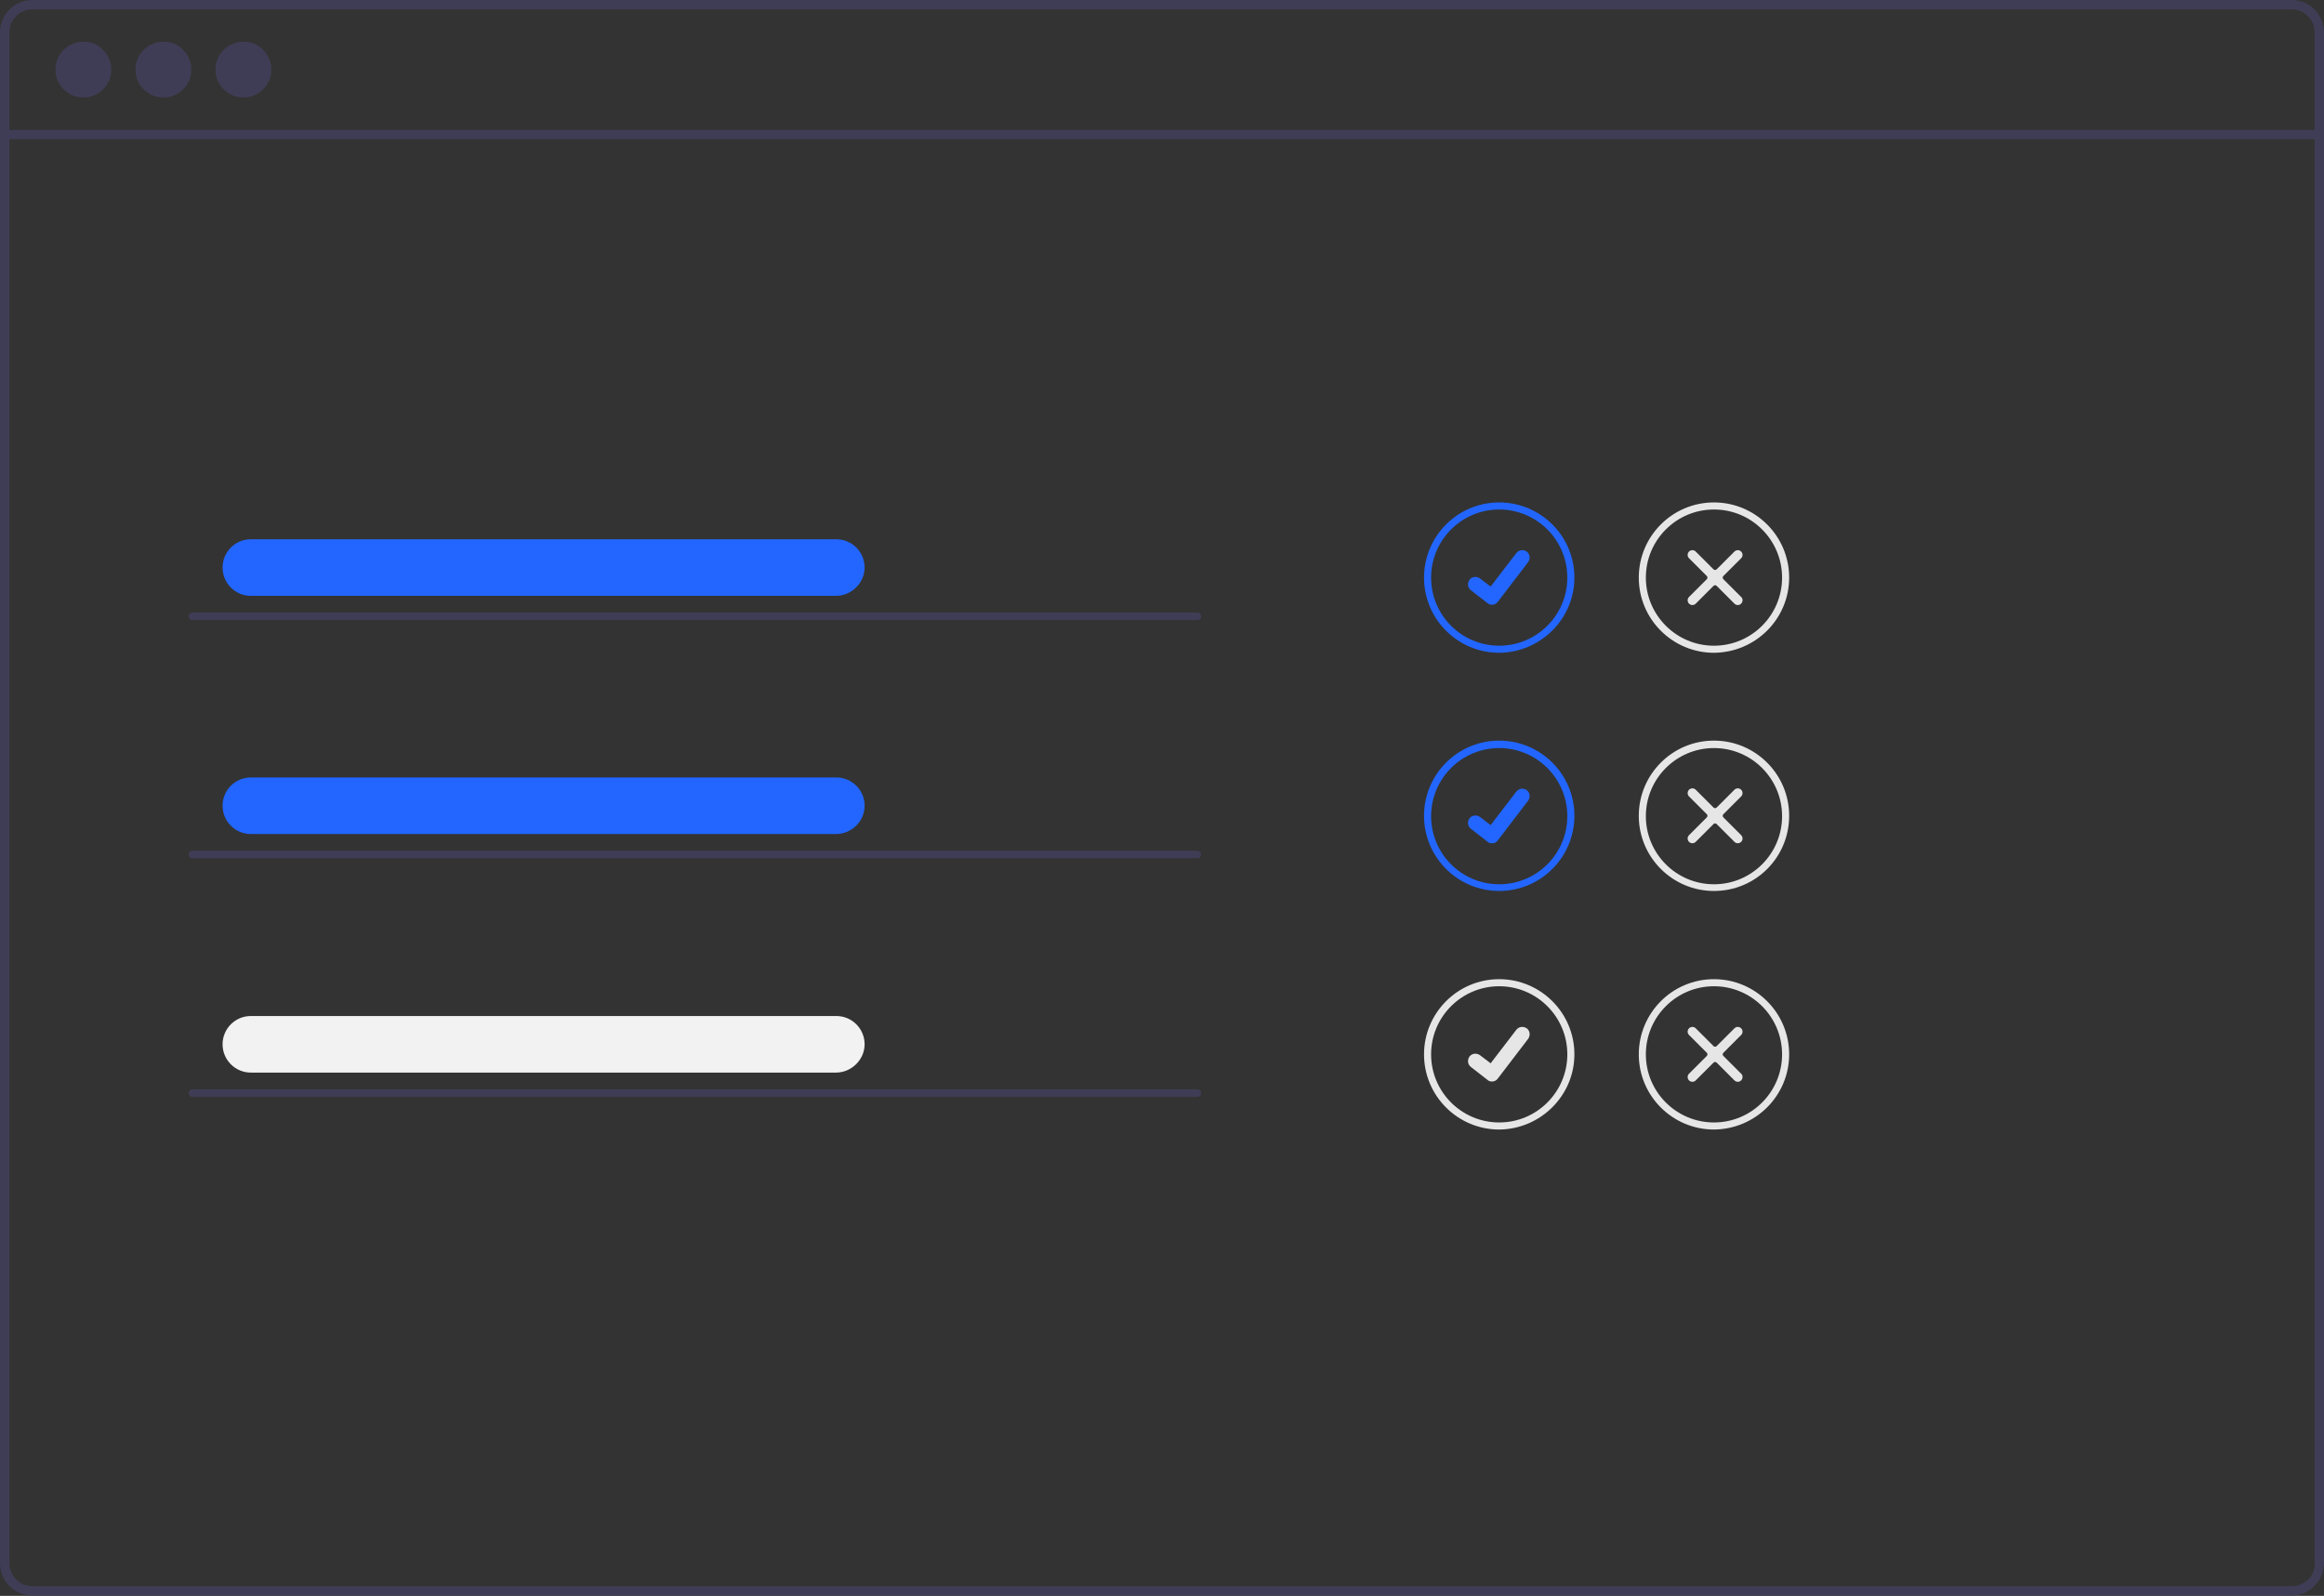 <?xml version="1.0" encoding="utf-8"?>
<!-- Generator: Adobe Illustrator 25.4.1, SVG Export Plug-In . SVG Version: 6.00 Build 0)  -->
<svg version="1.1" id="Layer_1" xmlns="http://www.w3.org/2000/svg" xmlns:xlink="http://www.w3.org/1999/xlink" x="0px" y="0px"
	 viewBox="0 0 624.4 428.8" style="enable-background:new 0 0 624.4 428.8;" xml:space="preserve">
<rect x="0" y="0" width="624.4" height="428.8" fill="#333333" stroke="none"/>
<style type="text/css">
	.st0{clip-path:url(#SVGID_00000181059218658147587580000012370016603304752314_);fill:#3F3D56;}
	.st1{clip-path:url(#SVGID_00000181059218658147587580000012370016603304752314_);fill:#2266FF;}
	.st2{clip-path:url(#SVGID_00000181059218658147587580000012370016603304752314_);fill:#E6E6E6;}
	.st3{clip-path:url(#SVGID_00000181059218658147587580000012370016603304752314_);fill:#F2F2F2;}
</style>
<g>
	<defs>
		<rect id="SVGID_1_" y="0" width="624.4" height="428.8"/>
	</defs>
	<clipPath id="SVGID_00000115512599321335474520000015877527898802431665_">
		<use xlink:href="#SVGID_1_"  style="overflow:visible;"/>
	</clipPath>
	<path style="clip-path:url(#SVGID_00000115512599321335474520000015877527898802431665_);fill:#3F3D56;" d="M615.7,0H8.7
		C3.9,0,0,3.9,0,8.7V420c0,4.8,3.9,8.7,8.7,8.7h607c2.6,0,5-1.1,6.6-3.1c0.1-0.1,0.1-0.2,0.2-0.2c0.5-0.6,0.9-1.3,1.2-2.1
		c0.4-1,0.7-2.2,0.7-3.3V8.7C624.4,3.9,620.5,0,615.7,0z M622,420c0,1.2-0.4,2.4-1,3.4c-0.6,0.9-1.4,1.6-2.4,2.1
		c-0.9,0.5-1.9,0.7-2.9,0.7H8.7c-3.4,0-6.2-2.8-6.2-6.2V8.7c0-3.4,2.8-6.2,6.2-6.2h607c3.4,0,6.2,2.8,6.2,6.2V420z"/>
	
		<rect x="1.2" y="34.9" style="clip-path:url(#SVGID_00000115512599321335474520000015877527898802431665_);fill:#3F3D56;" width="622" height="2.5"/>
	
		<circle style="clip-path:url(#SVGID_00000115512599321335474520000015877527898802431665_);fill:#3F3D56;" cx="22.4" cy="18.7" r="7.5"/>
	
		<circle style="clip-path:url(#SVGID_00000115512599321335474520000015877527898802431665_);fill:#3F3D56;" cx="43.9" cy="18.7" r="7.5"/>
	
		<circle style="clip-path:url(#SVGID_00000115512599321335474520000015877527898802431665_);fill:#3F3D56;" cx="65.4" cy="18.7" r="7.5"/>
	<path style="clip-path:url(#SVGID_00000115512599321335474520000015877527898802431665_);fill:#2266FF;" d="M402.8,175.4
		c-11.1,0-20.2-9-20.2-20.2c0-11.1,9-20.2,20.2-20.2c11.1,0,20.2,9,20.2,20.2v0C423,166.3,413.9,175.3,402.8,175.4z M402.8,136.9
		c-10.1,0-18.3,8.2-18.3,18.3s8.2,18.3,18.3,18.3c10.1,0,18.3-8.2,18.3-18.3v0C421.1,145.1,412.9,136.9,402.8,136.9z"/>
	
		<path id="f1f767dc-4b88-4f47-9e03-7555881e6705-1146" style="clip-path:url(#SVGID_00000115512599321335474520000015877527898802431665_);fill:#2266FF;" d="
		M400.9,162.5c-0.4,0-0.9-0.1-1.2-0.4l0,0l-4.5-3.5c-0.9-0.7-1-1.9-0.4-2.8c0.7-0.9,1.9-1,2.8-0.4l2.9,2.2l6.9-9
		c0.7-0.9,1.9-1,2.8-0.4c0,0,0,0,0,0l0,0l0,0.1l0-0.1c0.9,0.7,1,1.9,0.4,2.8l-8.1,10.6C402.1,162.2,401.5,162.5,400.9,162.5
		L400.9,162.5z"/>
	<path style="clip-path:url(#SVGID_00000115512599321335474520000015877527898802431665_);fill:#E6E6E6;" d="M460.5,175.4
		c-11.1,0-20.2-9-20.2-20.2c0-11.1,9-20.2,20.2-20.2c11.1,0,20.2,9,20.2,20.2v0C480.7,166.3,471.7,175.3,460.5,175.4z M460.5,136.9
		c-10.1,0-18.3,8.2-18.3,18.3s8.2,18.3,18.3,18.3c10.1,0,18.3-8.2,18.3-18.3v0C478.8,145.1,470.6,136.9,460.5,136.9z"/>
	<path style="clip-path:url(#SVGID_00000115512599321335474520000015877527898802431665_);fill:#E6E6E6;" d="M467.8,162.2
		c-0.5,0.5-1.3,0.5-1.8,0l-4.8-4.8c-0.2-0.2-0.6-0.2-0.8,0l-4.8,4.8c-0.5,0.5-1.3,0.5-1.8,0s-0.5-1.3,0-1.8l4.8-4.8
		c0.2-0.2,0.2-0.6,0-0.8l-4.8-4.8c-0.5-0.5-0.5-1.3,0-1.8s1.3-0.5,1.8,0l0,0l4.8,4.8c0.2,0.2,0.6,0.2,0.8,0l4.8-4.8
		c0.5-0.5,1.3-0.5,1.8,0s0.5,1.3,0,1.8l-4.8,4.8c-0.2,0.2-0.2,0.6,0,0.8c0,0,0,0,0,0l4.8,4.8C468.3,160.8,468.3,161.7,467.8,162.2z"
		/>
	<path style="clip-path:url(#SVGID_00000115512599321335474520000015877527898802431665_);fill:#2266FF;" d="M402.8,239.4
		c-11.1,0-20.2-9-20.2-20.2c0-11.1,9-20.2,20.2-20.2c11.1,0,20.2,9,20.2,20.2C423,230.4,413.9,239.4,402.8,239.4z M402.8,201
		c-10.1,0-18.3,8.2-18.3,18.3s8.2,18.3,18.3,18.3c10.1,0,18.3-8.2,18.3-18.3v0C421.1,209.2,412.9,201,402.8,201L402.8,201z"/>
	
		<path id="a793c70c-1521-4e6e-9b61-9683a9490971-1147" style="clip-path:url(#SVGID_00000115512599321335474520000015877527898802431665_);fill:#2266FF;" d="
		M400.9,226.6c-0.4,0-0.9-0.1-1.2-0.4l0,0l-4.5-3.5c-0.9-0.7-1-1.9-0.4-2.8c0.7-0.9,1.9-1,2.8-0.4l2.9,2.2l6.9-9
		c0.7-0.9,1.9-1,2.8-0.4c0,0,0,0,0,0l0,0l0,0.1l0-0.1c0.9,0.7,1,1.9,0.4,2.8l-8.1,10.6C402.1,226.3,401.5,226.6,400.9,226.6
		L400.9,226.6z"/>
	<path style="clip-path:url(#SVGID_00000115512599321335474520000015877527898802431665_);fill:#E6E6E6;" d="M460.5,239.4
		c-11.1,0-20.2-9-20.2-20.2c0-11.1,9-20.2,20.2-20.2c11.1,0,20.2,9,20.2,20.2C480.7,230.4,471.7,239.4,460.5,239.4z M460.5,201
		c-10.1,0-18.3,8.2-18.3,18.3s8.2,18.3,18.3,18.3c10.1,0,18.3-8.2,18.3-18.3v0C478.8,209.2,470.6,201,460.5,201L460.5,201z"/>
	<path style="clip-path:url(#SVGID_00000115512599321335474520000015877527898802431665_);fill:#E6E6E6;" d="M467.8,226.2
		c-0.5,0.5-1.3,0.5-1.8,0l-4.8-4.8c-0.2-0.2-0.6-0.2-0.8,0l-4.8,4.8c-0.5,0.5-1.3,0.5-1.8,0s-0.5-1.3,0-1.8l0,0l4.8-4.8
		c0.2-0.2,0.2-0.6,0-0.8l-4.8-4.8c-0.5-0.5-0.5-1.3,0-1.8s1.3-0.5,1.8,0l0,0l4.8,4.8c0.2,0.2,0.6,0.2,0.8,0l4.8-4.8
		c0.5-0.5,1.3-0.5,1.8,0s0.5,1.3,0,1.8l-4.8,4.8c-0.2,0.2-0.2,0.6,0,0.8l4.8,4.8C468.3,224.9,468.3,225.7,467.8,226.2z"/>
	<path style="clip-path:url(#SVGID_00000115512599321335474520000015877527898802431665_);fill:#E6E6E6;" d="M402.8,303.5
		c-11.1,0-20.2-9-20.2-20.2c0-11.1,9-20.2,20.2-20.2c11.1,0,20.2,9,20.2,20.2C423,294.4,413.9,303.4,402.8,303.5z M402.8,265
		c-10.1,0-18.3,8.2-18.3,18.3s8.2,18.3,18.3,18.3c10.1,0,18.3-8.2,18.3-18.3v0C421.1,273.2,412.9,265,402.8,265z"/>
	
		<path id="b02a55c8-7c5c-410c-bde7-66a7a3b003d7-1148" style="clip-path:url(#SVGID_00000115512599321335474520000015877527898802431665_);fill:#E6E6E6;" d="
		M400.9,290.6c-0.4,0-0.9-0.1-1.2-0.4l0,0l-4.5-3.5c-0.9-0.7-1-1.9-0.4-2.8c0.7-0.9,1.9-1,2.8-0.4l2.9,2.2l6.9-9
		c0.7-0.9,1.9-1,2.8-0.4c0,0,0,0,0,0l0,0l0,0.1l0-0.1c0.9,0.7,1,1.9,0.4,2.8l-8.1,10.6C402.1,290.3,401.5,290.6,400.9,290.6
		L400.9,290.6z"/>
	<path style="clip-path:url(#SVGID_00000115512599321335474520000015877527898802431665_);fill:#E6E6E6;" d="M460.5,303.5
		c-11.1,0-20.2-9-20.2-20.2c0-11.1,9-20.2,20.2-20.2c11.1,0,20.2,9,20.2,20.2C480.7,294.4,471.7,303.4,460.5,303.5z M460.5,265
		c-10.1,0-18.3,8.2-18.3,18.3s8.2,18.3,18.3,18.3c10.1,0,18.3-8.2,18.3-18.3v0C478.8,273.2,470.6,265,460.5,265z"/>
	<path style="clip-path:url(#SVGID_00000115512599321335474520000015877527898802431665_);fill:#E6E6E6;" d="M467.8,290.3
		c-0.5,0.5-1.3,0.5-1.8,0l-4.8-4.8c-0.2-0.2-0.6-0.2-0.8,0l-4.8,4.8c-0.5,0.5-1.3,0.5-1.8,0s-0.5-1.3,0-1.8l0,0l4.8-4.8
		c0.2-0.2,0.2-0.6,0-0.8l-4.8-4.8c-0.5-0.5-0.5-1.3,0-1.8s1.3-0.5,1.8,0l0,0l4.8,4.8c0.2,0.2,0.6,0.2,0.8,0l4.8-4.8
		c0.5-0.5,1.3-0.5,1.8,0s0.5,1.3,0,1.8l-4.8,4.8c-0.2,0.2-0.2,0.6,0,0.8c0,0,0,0,0,0l4.8,4.8C468.3,288.9,468.3,289.8,467.8,290.3z"
		/>
	<path style="clip-path:url(#SVGID_00000115512599321335474520000015877527898802431665_);fill:#2266FF;" d="M224.6,160.1H67.4
		c-4.2,0-7.6-3.4-7.6-7.6c0-4.2,3.4-7.6,7.6-7.6h157.3c4.2,0,7.6,3.4,7.6,7.6C232.3,156.6,228.8,160.1,224.6,160.1z"/>
	<path style="clip-path:url(#SVGID_00000115512599321335474520000015877527898802431665_);fill:#3F3D56;" d="M321.7,166.6h-270
		c-0.6,0-1-0.4-1-1s0.4-1,1-1h270c0.6,0,1,0.4,1,1S322.3,166.6,321.7,166.6z"/>
	<path style="clip-path:url(#SVGID_00000115512599321335474520000015877527898802431665_);fill:#2266FF;" d="M224.6,224.1H67.4
		c-4.2,0-7.6-3.4-7.6-7.6c0-4.2,3.4-7.6,7.6-7.6h157.3c4.2,0,7.6,3.4,7.6,7.6C232.3,220.7,228.8,224.1,224.6,224.1z"/>
	<path style="clip-path:url(#SVGID_00000115512599321335474520000015877527898802431665_);fill:#3F3D56;" d="M321.7,230.6h-270
		c-0.6,0-1-0.4-1-1s0.4-1,1-1h270c0.6,0,1,0.4,1,1S322.3,230.6,321.7,230.6z"/>
	<path style="clip-path:url(#SVGID_00000115512599321335474520000015877527898802431665_);fill:#F2F2F2;" d="M224.6,288.2H67.4
		c-4.2,0-7.6-3.4-7.6-7.6c0-4.2,3.4-7.6,7.6-7.6h157.3c4.2,0,7.6,3.4,7.6,7.6C232.3,284.7,228.8,288.2,224.6,288.2z"/>
	<path style="clip-path:url(#SVGID_00000115512599321335474520000015877527898802431665_);fill:#3F3D56;" d="M321.7,294.7h-270
		c-0.6,0-1-0.4-1-1s0.4-1,1-1h270c0.6,0,1,0.4,1,1S322.3,294.7,321.7,294.7z"/>
</g>
</svg>
